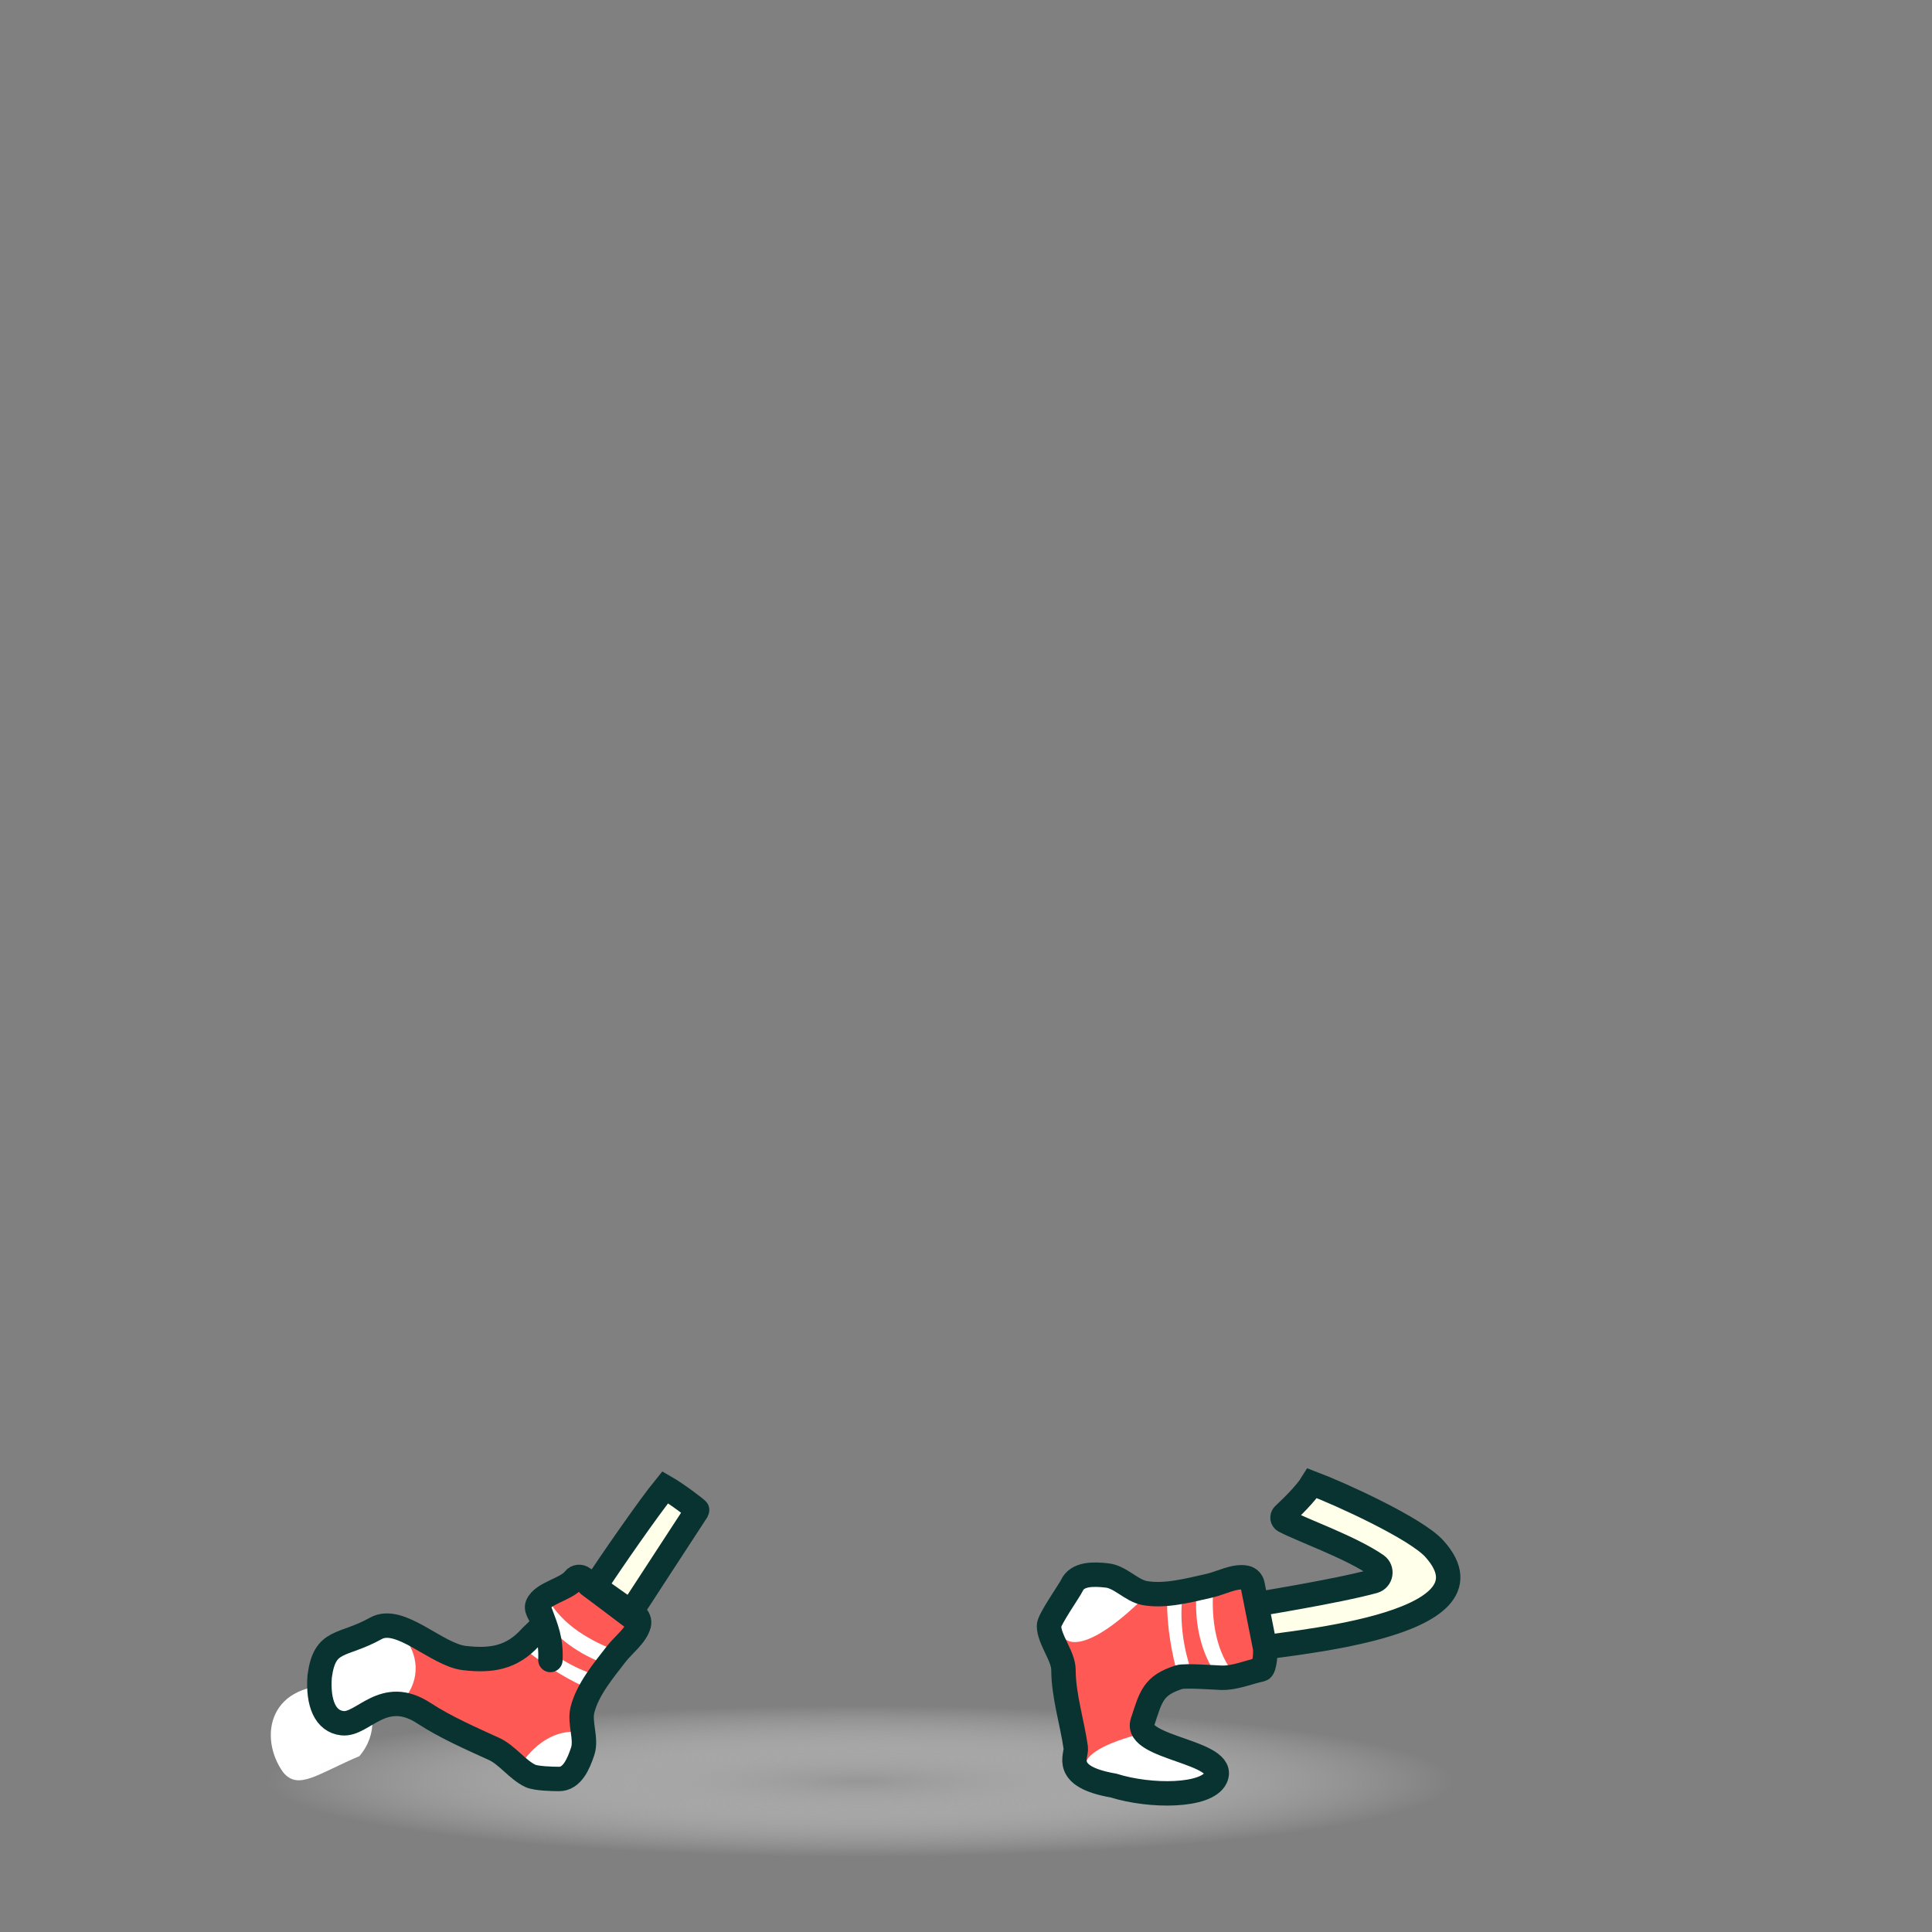 <?xml version="1.0" encoding="utf-8"?>
<!-- Generator: Adobe Illustrator 28.0.0, SVG Export Plug-In . SVG Version: 6.00 Build 0)  -->
<svg version="1.1" id="Feet" xmlns="http://www.w3.org/2000/svg" xmlns:xlink="http://www.w3.org/1999/xlink" x="0px" y="0px"
	 viewBox="0 0 880 880" style="enable-background:new 0 0 880 880;" xml:space="preserve">
<rect x="0" y="0" width="880" height="880" fill="#808080" stroke="none"/>
<style type="text/css">
	.st0{fill:#FFFFFF;}
	.st1{fill:#FFFFEA;stroke:#083330;stroke-width:11.125;stroke-linecap:round;stroke-miterlimit:10;}
	.st2{fill:url(#SVGID_1_);}
	.st3{fill:#FF5956;}
	.st4{fill:none;stroke:#083330;stroke-width:11.125;stroke-linecap:round;stroke-miterlimit:10;}
</style>
<path class="st0" d="M162.8,768.1c-2.2-0.5-4.4-0.1-6.8-0.3c-34.3-2.6-38.3,23.9-27,39.5c6.9,8.3,15.6,0.7,34.7-7.4
	C172.2,789.9,171.2,777,162.8,768.1z"/>
<g>
	<path class="st1" d="M653.3,705.4c-8.3-9.2-42.4-24.8-55.6-29.8c-3,4.9-9.9,11.5-13,14.4c-0.8,0.8-0.7,2.1,0.3,2.7
		c7.9,4.2,30.1,12,42,20.2c2.8,2,2.1,6.3-1.2,7.3c-16.7,4.6-54,10.6-63,12.1c2.2,7.3,7,19,7,19C581.4,748.6,686.1,741.7,653.3,705.4
		z"/>
	
		<radialGradient id="SVGID_1_" cx="411.964" cy="801.435" r="154.776" gradientTransform="matrix(1.749 0 0 0.223 -328.585 632.605)" gradientUnits="userSpaceOnUse">
		<stop  offset="0" style="stop-color:#969696"/>
		<stop  offset="1" style="stop-color:#FFFFFF;stop-opacity:0"/>
	</radialGradient>
	<ellipse class="st2" cx="392" cy="811.3" rx="270.4" ry="36.5"/>
	<path class="st3" d="M265.6,718.9c-1.2-1-3.1-0.8-4,0.4c-3.5,4.7-14.5,6.2-16.8,11.8c-1,2.5,2.5,5.2,2.1,7.9
		c-0.4,2.8-1.9,5.4-3.7,7.6c-7.9,9.9-20,11.8-32.5,10.3c-12.6-1.5-22.3-15.1-34.8-13.1c-14.9,2.3-14,2.5-18.4,4.9
		c-16.5,8.4,21.5,21.5,37.1,32c9.5,6.4,20,11.2,30.5,16c5.8,2.7,11.5,5.3,17.3,8c2.5,1.2,9.2,5.6,12,5.6c6.1,0.1,9-6.9,10.9-12.6
		c1.9-5.7-1.6-13-0.1-18.9c2.3-9.2,9.5-17.8,15.3-25.3c3.4-4.4,9.1-8.5,10.4-13.6c0.4-1.6-0.3-3.2-1.5-4.1L265.6,718.9z"/>
	<path class="st0" d="M183.1,744.7c-2-0.5-4.1-0.1-6.3-0.3c-31.8-2.4-35.5,22.2-25.1,36.6c6.4,7.7,14.5,0.7,32.2-6.9
		C191.7,764.9,190.8,753,183.1,744.7z"/>
	<path class="st0" d="M277.9,758.7c1.2-1.5,2.3-3,3.5-4.5c0.4-0.6,0.9-1.1,1.4-1.6c-13.4-4.6-27-12.5-33.4-24.7
		c-1.6,1.1-3,2.3-3.6,3.9c-0.8,1.9,1.1,3.9,1.8,6C255,747.7,266.1,754.8,277.9,758.7z"/>
	<path class="st0" d="M270.1,770c1.2-2.1,2.6-4.2,4-6.2c-11.2-3.1-21.1-8.9-29.9-16.6c0,0,0,0.1-0.1,0.1c-1.3,1.7-2.8,3.1-4.4,4.4
		C248.9,759,259.2,765.6,270.1,770z"/>
	<path class="st0" d="M266.2,798.4c0.9-2.7,0.6-5.8,0.2-8.8c-11.2-3.2-22,3.7-28.6,13.3c1.8,0.8,3.7,1.7,5.5,2.5
		c2.5,1.2,9.2,5.6,12,5.6C261.4,811.1,264.3,804.2,266.2,798.4z"/>
	<path class="st1" d="M271.1,722.5c6.4-9.9,24.4-35.9,31.9-45.1c4.9,2.8,14.8,10.2,14.6,10.5c-6.7,10.4-24.4,37.3-31.1,47.7
		c-6.1-4.6-12.1-9.2-18.2-13.7"/>
	<path class="st4" d="M245.8,733.6c3.2,8.5,5.3,13.4,4.9,22.5"/>
	<path class="st4" d="M265.6,718.9c-1.2-1-3.1-0.8-4,0.4c-3.5,4.7-14.5,6.2-16.8,11.8c-1,2.5,2.5,5.2,2.1,7.9
		c-0.4,2.8-3.5,4.8-5.4,6.9c-8.3,9.1-17.5,10.8-30.1,9.3c-12.6-1.5-29.2-19.6-40.2-13.5c-15.4,8.6-23.3,4.4-25.6,21.9
		c-0.9,12.2,2.6,20.5,10.4,21.3c9.4,1,18.6-16.7,37.2-4.5c9.6,6.3,21.5,11.5,32,16.3c5.8,2.7,10.6,9.5,16.4,12.2
		c2.5,1.2,10.2,1.4,12.9,1.4c6.1,0.1,9-6.9,10.9-12.6c1.9-5.7-1.6-13-0.1-18.9c2.3-9.2,9.5-17.8,15.3-25.3
		c3.4-4.4,9.1-8.5,10.4-13.6c0.4-1.6-0.3-3.2-1.5-4.1L265.6,718.9z"/>
	<path class="st3" d="M576.2,750.4c0.4,1.5-0.5,3.1-2.1,3.5c-5.7,1.2-11.7,10.6-17.8,10.3c-2.7-0.1-3.7-4.5-6.3-5.2
		c-2.8-0.8-5.7-0.5-8.5,0.2c-12.3,3-19.1,13.2-23,25.2s40.9,13.8,33.9,24.3c-8.3,12.6-36,7.7-41.4,6.1c-31-11.8-17.8-7.2-20.8-25.8
		c-1.8-11.3-6.2-20-6.2-31.5c0-6.4-5.4-10.8-5.4-17.2c0-2.8,63-15.8,72.2-17.9c5.4-1.2,11.6-4.7,16.7-3.7c1.6,0.3,2.8,1.6,3.1,3.1
		L576.2,750.4z"/>
	<path class="st0" d="M545.3,722.6c1.9-0.4,3.7-0.9,5.5-1.3c0.7-0.2,1.4-0.3,2.1-0.6c-1.5,14.1,0.1,29.8,8.4,40.7
		c-1.7,1-3.4,1.7-5.1,1.6c-2.1-0.1-3.1-2.6-4.7-4.2C545.6,748,543.8,735,545.3,722.6z"/>
	<g>
		<path class="st0" d="M519.5,728.5c-38.9-34.9-58.5,56.4-0.6,1.3L519.5,728.5z"/>
	</g>
	<path class="st0" d="M531.7,724.9c2.4-0.2,4.9-0.6,7.3-1c-1.8,11.4-0.7,22.9,2.6,34.1c0,0-0.1,0-0.1,0c-2.1,0.5-4,1.2-5.8,2.1
		C532.8,748.8,531.1,736.7,531.7,724.9z"/>
	<g>
		<path class="st0" d="M521.5,789.2c-79.6,20.1,41.6,46.4,30.3,15.6C542.5,798.7,527.5,798.7,521.5,789.2z"/>
	</g>
	<path class="st4" d="M576.2,750.4c0.4,1.5-0.1,9.6-1.7,10c-5.7,1.2-12.1,4-18.2,3.8c-2.7-0.1-16.5-1.1-19.2-0.3
		c-11.8,3.8-12.8,8.5-16.7,20.5c-3.9,12,39,13.4,33.3,25.4c-4,8.6-29.6,8.8-46.5,3.5c-23.7-4.1-16.7-13.6-17.2-17.2
		c-1.6-11.4-5.6-23.9-5.6-35.4c0-6.4-6.6-13.9-6.6-20.2c0-2.8,9.2-15.8,10.4-18.3c2.5-5.5,10-5.3,16-4.6c6,0.6,11.2,6.9,17.1,8
		c9.3,1.7,20.1-1.2,29.4-3.3c5.4-1.2,11.6-4.7,16.7-3.7c1.6,0.3,2.8,1.6,3.1,3.1L576.2,750.4z"/>
</g>
</svg>
